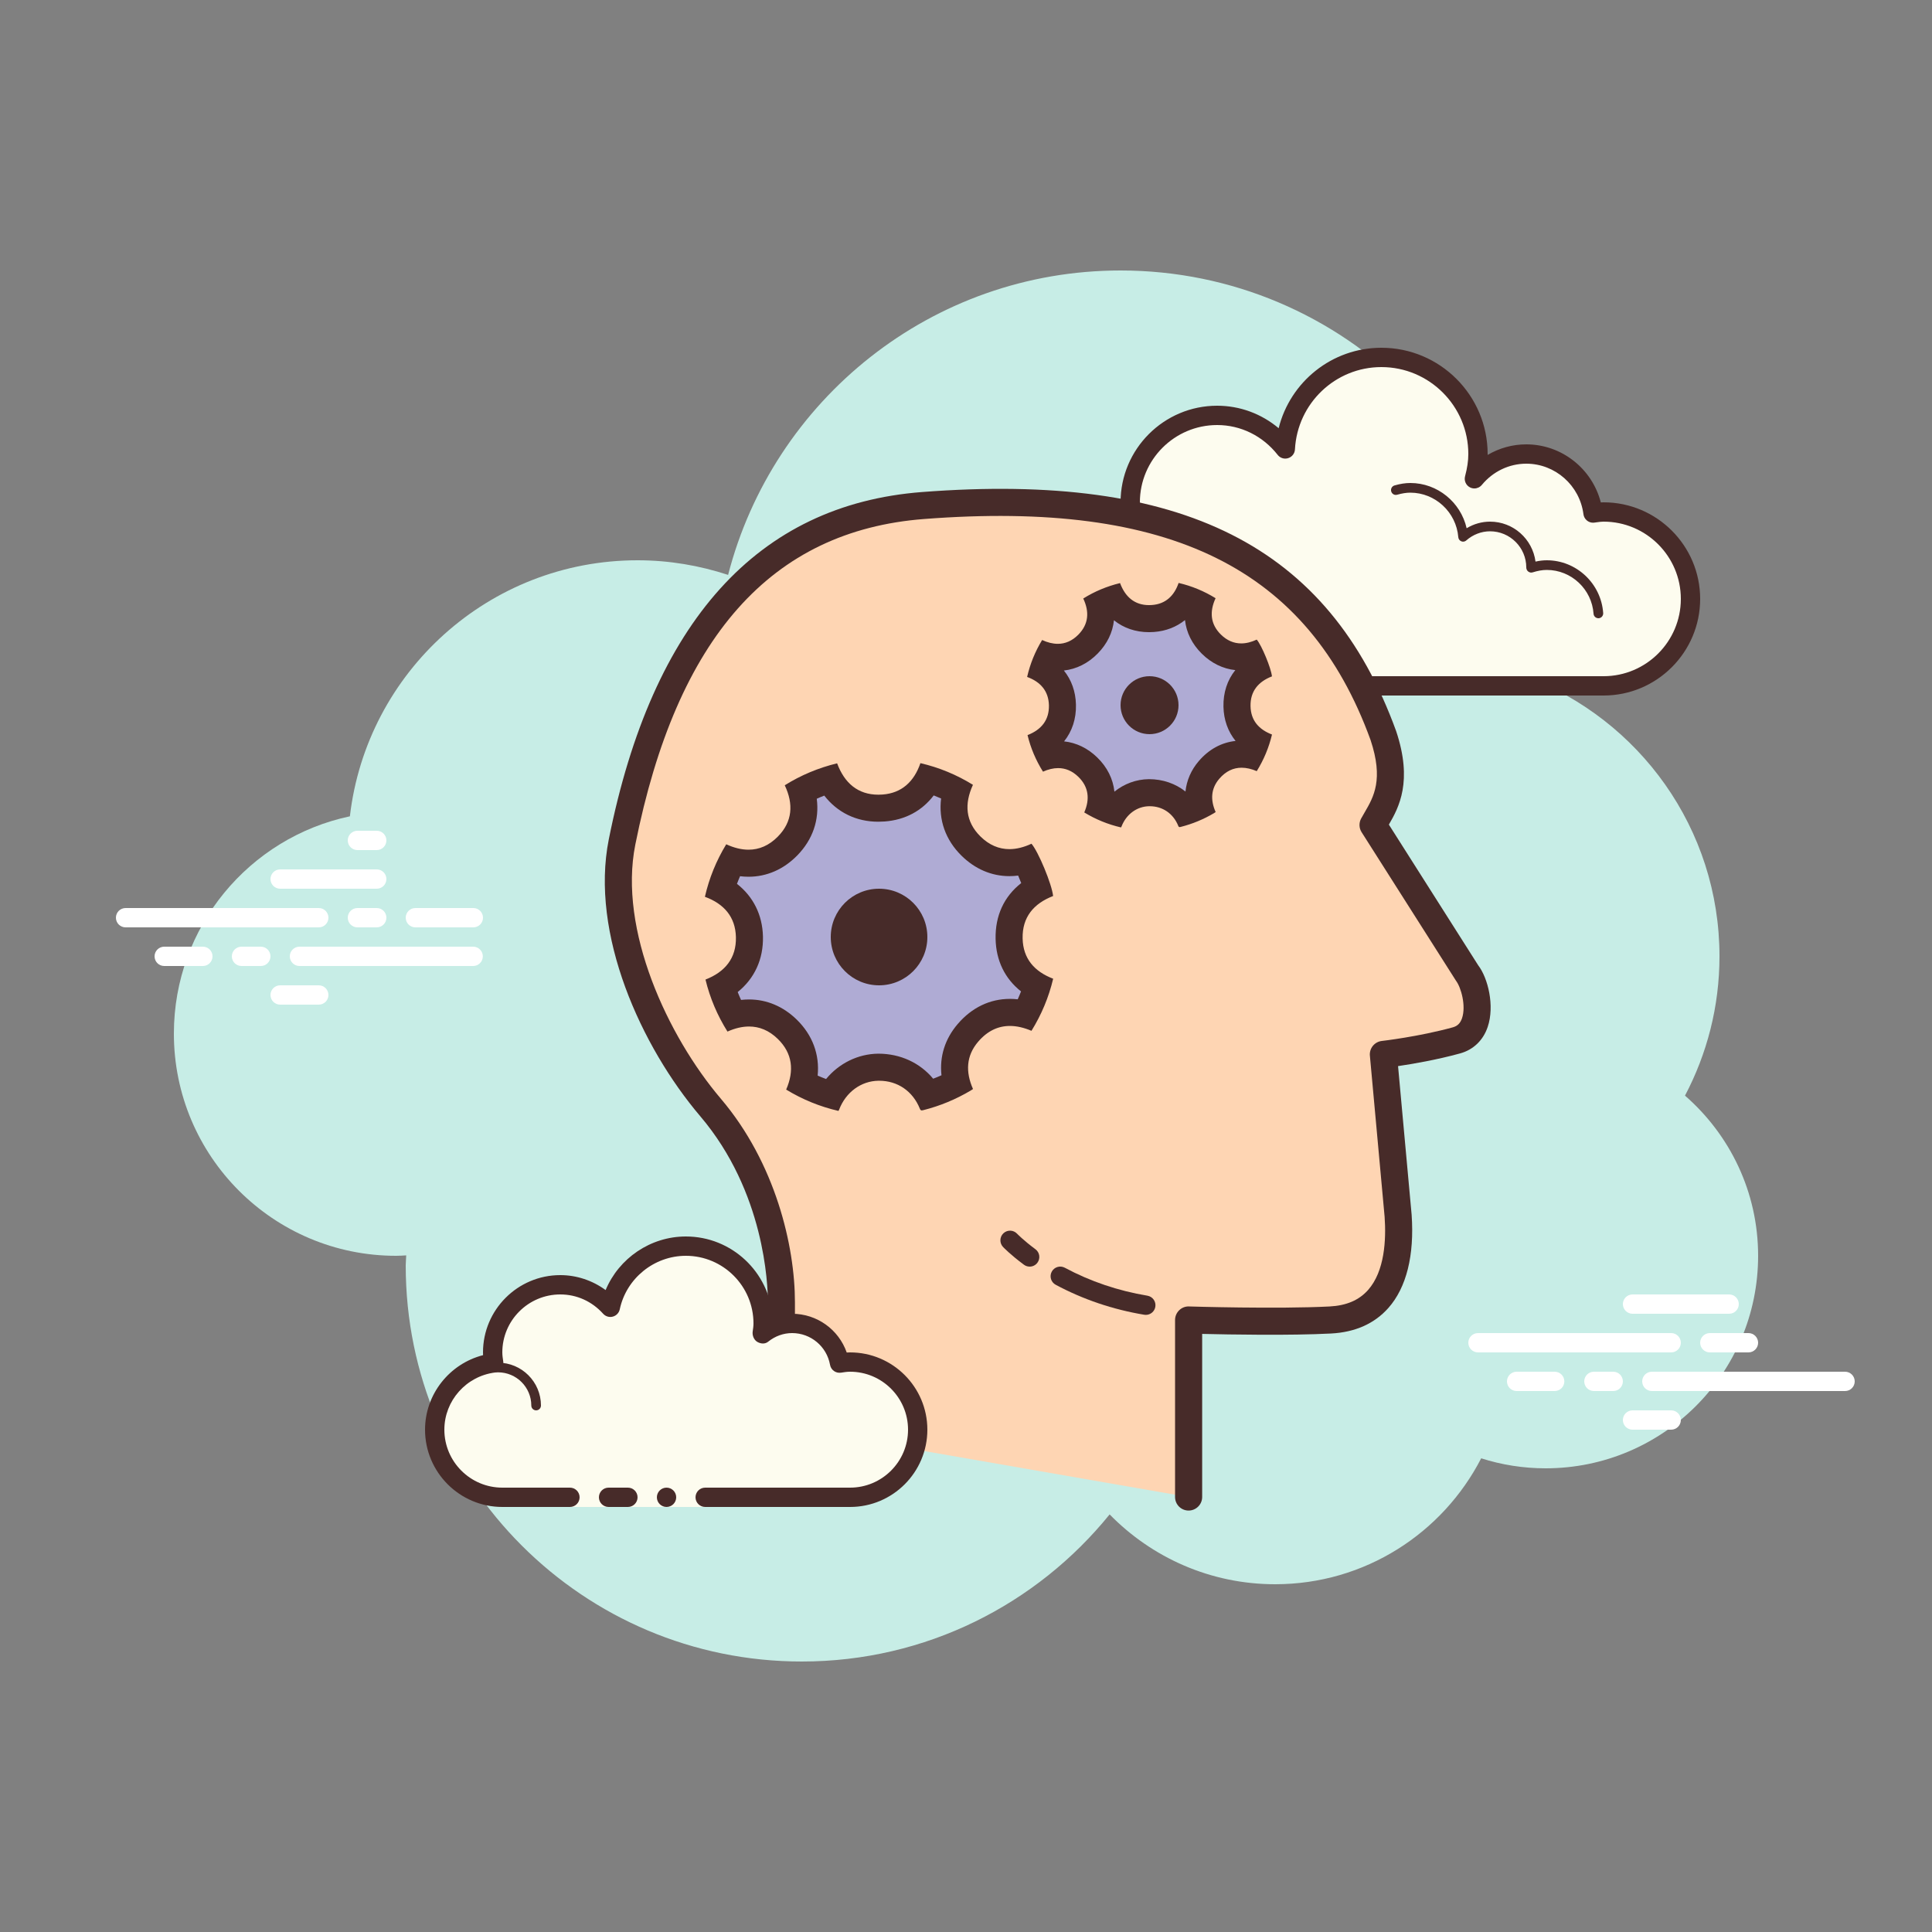 <svg xmlns="http://www.w3.org/2000/svg"  viewBox="0 0 100 100" width="100px" height="100px"><rect x="0" y="0" width="100" height="100" fill="#808080" stroke="none"/><path fill="#c7ede6" d="M87.215,56.71C88.35,54.555,89,52.105,89,49.5c0-6.621-4.159-12.257-10.001-14.478 C78.999,35.015,79,35.008,79,35c0-11.598-9.402-21-21-21c-9.784,0-17.981,6.701-20.313,15.757C36.211,29.272,34.638,29,33,29 c-7.692,0-14.023,5.793-14.89,13.252C12.906,43.353,9,47.969,9,53.5C9,59.851,14.149,65,20.5,65c0.177,0,0.352-0.012,0.526-0.022 C21.022,65.153,21,65.324,21,65.5C21,76.822,30.178,86,41.5,86c6.437,0,12.175-2.972,15.934-7.614C59.612,80.611,62.64,82,66,82 c4.65,0,8.674-2.65,10.666-6.518C77.718,75.817,78.837,76,80,76c6.075,0,11-4.925,11-11C91,61.689,89.53,58.727,87.215,56.71z"/><path fill="#fdfcef" d="M67.5,35.5V36h-3v-0.5c0,0-4.242,0-5.5,0c-2.485,0-4.5-2.015-4.5-4.5 c0-2.333,1.782-4.229,4.055-4.455C58.533,26.364,58.5,26.187,58.5,26c0-2.485,2.015-4.5,4.5-4.5c1.438,0,2.703,0.686,3.527,1.736 C66.667,20.6,68.829,18.5,71.5,18.5c2.761,0,5,2.239,5,5c0,0.446-0.077,0.87-0.187,1.282c0.642-0.777,1.6-1.282,2.687-1.282 c1.781,0,3.234,1.335,3.455,3.055C82.636,26.533,82.813,26.5,83,26.5c2.485,0,4.5,2.015,4.5,4.5s-2.015,4.5-4.5,4.5s-9.5,0-9.5,0 H67.5z"/><path fill="#472b29" d="M71.5,18c3.033,0,5.5,2.467,5.5,5.5c0,0.016,0,0.031,0,0.047C77.602,23.192,78.29,23,79,23 c1.831,0,3.411,1.261,3.858,3.005C82.905,26.002,82.952,26,83,26c2.757,0,5,2.243,5,5s-2.243,5-5,5H67.5 c-0.276,0-0.5-0.224-0.5-0.5s0.224-0.5,0.5-0.5H83c2.206,0,4-1.794,4-4s-1.794-4-4-4c-0.117,0-0.23,0.017-0.343,0.032 l-0.141,0.019c-0.021,0.003-0.041,0.004-0.062,0.004c-0.246,0-0.462-0.185-0.495-0.437C81.768,25.125,80.496,24,79,24 c-0.885,0-1.723,0.401-2.301,1.1c-0.098,0.118-0.241,0.182-0.386,0.182c-0.078,0-0.156-0.018-0.228-0.056 c-0.209-0.107-0.314-0.346-0.254-0.573C75.946,24.218,76,23.852,76,23.5c0-2.481-2.019-4.5-4.5-4.5 c-2.381,0-4.347,1.872-4.474,4.263c-0.011,0.208-0.15,0.387-0.349,0.45c-0.05,0.016-0.101,0.024-0.152,0.024 c-0.15,0-0.296-0.069-0.392-0.192C65.362,22.563,64.221,22,63,22c-2.206,0-4,1.794-4,4c0,0.117,0.017,0.23,0.032,0.343 l0.019,0.141c0.016,0.134-0.022,0.268-0.106,0.373c-0.084,0.105-0.207,0.172-0.34,0.185C56.549,27.247,55,28.949,55,31 c0,2.206,1.794,4,4,4h5.5c0.276,0,0.5,0.224,0.5,0.5S64.776,36,64.5,36H59c-2.757,0-5-2.243-5-5c0-2.397,1.689-4.413,4.003-4.877 C58.001,26.082,58,26.041,58,26c0-2.757,2.243-5,5-5c1.176,0,2.293,0.416,3.183,1.164C66.781,19.76,68.945,18,71.5,18L71.5,18z"/><path fill="#472b29" d="M73,25c1.403,0,2.609,0.999,2.913,2.341C76.28,27.119,76.699,27,77.125,27 c1.202,0,2.198,0.897,2.353,2.068C79.681,29.022,79.874,29,80.063,29c1.529,0,2.811,1.2,2.918,2.732 C82.99,31.87,82.886,31.99,82.749,32c-0.006,0-0.012,0-0.018,0c-0.13,0-0.24-0.101-0.249-0.232 c-0.089-1.271-1.151-2.268-2.419-2.268c-0.229,0-0.47,0.042-0.738,0.127c-0.022,0.007-0.045,0.01-0.067,0.01 c-0.055,0-0.11-0.02-0.156-0.054C79.038,29.537,79,29.455,79,29.375c0-1.034-0.841-1.875-1.875-1.875 c-0.447,0-0.885,0.168-1.231,0.473c-0.047,0.041-0.106,0.063-0.165,0.063c-0.032,0-0.063-0.006-0.093-0.019 c-0.088-0.035-0.148-0.117-0.155-0.212C75.377,26.512,74.288,25.5,73,25.5c-0.208,0-0.425,0.034-0.682,0.107 c-0.023,0.007-0.047,0.01-0.07,0.01c-0.109,0-0.207-0.073-0.239-0.182c-0.038-0.133,0.039-0.271,0.172-0.309 C72.483,25.04,72.744,25,73,25L73,25z"/><path fill="#472b29" d="M59.117,26.5c1.326,0,2.508,0.897,2.874,2.182c0.038,0.133-0.039,0.271-0.172,0.309 C61.795,28.997,61.772,29,61.75,29c-0.109,0-0.209-0.072-0.24-0.182C61.205,27.748,60.221,27,59.117,27 c-0.117,0-0.23,0.014-0.342,0.029c-0.012,0.002-0.023,0.003-0.035,0.003c-0.121,0-0.229-0.092-0.246-0.217 c-0.019-0.137,0.077-0.263,0.214-0.281C58.842,26.516,58.978,26.5,59.117,26.5L59.117,26.5z"/><path fill="#fff" d="M16.5,48h-10C6.224,48,6,47.776,6,47.5S6.224,47,6.5,47h10c0.276,0,0.5,0.224,0.5,0.5 S16.777,48,16.5,48z"/><path fill="#fff" d="M19.5,48h-1c-0.276,0-0.5-0.224-0.5-0.5s0.224-0.5,0.5-0.5h1c0.276,0,0.5,0.224,0.5,0.5 S19.777,48,19.5,48z"/><path fill="#fff" d="M24.491,50H15.5c-0.276,0-0.5-0.224-0.5-0.5s0.224-0.5,0.5-0.5h8.991c0.276,0,0.5,0.224,0.5,0.5 S24.767,50,24.491,50z"/><path fill="#fff" d="M13.5,50h-1c-0.276,0-0.5-0.224-0.5-0.5s0.224-0.5,0.5-0.5h1c0.276,0,0.5,0.224,0.5,0.5 S13.777,50,13.5,50z"/><path fill="#fff" d="M10.5,50h-2C8.224,50,8,49.776,8,49.5S8.224,49,8.5,49h2c0.276,0,0.5,0.224,0.5,0.5 S10.777,50,10.5,50z"/><path fill="#fff" d="M16.5,52h-2c-0.276,0-0.5-0.224-0.5-0.5s0.224-0.5,0.5-0.5h2c0.276,0,0.5,0.224,0.5,0.5 S16.776,52,16.5,52z"/><path fill="#fff" d="M19.5,43c-0.177,0-0.823,0-1,0c-0.276,0-0.5,0.224-0.5,0.5c0,0.276,0.224,0.5,0.5,0.5 c0.177,0,0.823,0,1,0c0.276,0,0.5-0.224,0.5-0.5C20,43.224,19.776,43,19.5,43z"/><path fill="#fff" d="M19.5,45c-0.177,0-4.823,0-5,0c-0.276,0-0.5,0.224-0.5,0.5c0,0.276,0.224,0.5,0.5,0.5 c0.177,0,4.823,0,5,0c0.276,0,0.5-0.224,0.5-0.5C20,45.224,19.776,45,19.5,45z"/><path fill="#fff" d="M24.5,47c-0.177,0-2.823,0-3,0c-0.276,0-0.5,0.224-0.5,0.5c0,0.276,0.224,0.5,0.5,0.5 c0.177,0,2.823,0,3,0c0.276,0,0.5-0.224,0.5-0.5C25,47.224,24.776,47,24.5,47z"/><g><path fill="#fff" d="M86.5,70h-10c-0.276,0-0.5-0.224-0.5-0.5s0.224-0.5,0.5-0.5h10c0.276,0,0.5,0.224,0.5,0.5 S86.776,70,86.5,70z"/><path fill="#fff" d="M90.5,70h-2c-0.276,0-0.5-0.224-0.5-0.5s0.224-0.5,0.5-0.5h2c0.276,0,0.5,0.224,0.5,0.5 S90.776,70,90.5,70z"/><path fill="#fff" d="M95.5,72h-10c-0.276,0-0.5-0.224-0.5-0.5s0.224-0.5,0.5-0.5h10c0.276,0,0.5,0.224,0.5,0.5 S95.777,72,95.5,72z"/><path fill="#fff" d="M83.5,72h-1c-0.276,0-0.5-0.224-0.5-0.5s0.224-0.5,0.5-0.5h1c0.276,0,0.5,0.224,0.5,0.5 S83.776,72,83.5,72z"/><path fill="#fff" d="M80.47,72H78.5c-0.276,0-0.5-0.224-0.5-0.5s0.224-0.5,0.5-0.5h1.97c0.276,0,0.5,0.224,0.5,0.5 S80.746,72,80.47,72z"/><path fill="#fff" d="M89.5,68h-5c-0.276,0-0.5-0.224-0.5-0.5s0.224-0.5,0.5-0.5h5c0.276,0,0.5,0.224,0.5,0.5 S89.777,68,89.5,68z"/><path fill="#fff" d="M86.5,74h-2c-0.276,0-0.5-0.224-0.5-0.5s0.224-0.5,0.5-0.5h2c0.276,0,0.5,0.224,0.5,0.5 S86.776,74,86.5,74z"/></g><g><path fill="#fed5b3" d="M40.443,73.821v-6.415c0-2.177-0.658-6.541-3.666-10.081c-2.967-3.492-5.499-9.164-4.582-13.747 s3.666-16.496,15.58-17.413c11.914-0.916,20.162,1.833,23.828,11.914c0.881,2.637-0.038,3.704-0.535,4.62l4.85,7.637 c0.611,0.802,0.993,3.093-0.535,3.513c-1.841,0.506-3.78,0.726-3.78,0.726l0.764,8.363c0.191,2.711-0.573,5.231-3.513,5.384 c-2.746,0.143-7.332,0-7.332,0v9.164"/><path fill="#472b29" d="M61.521,78.186c-0.387,0-0.7-0.313-0.7-0.7v-9.164c0-0.189,0.077-0.371,0.213-0.503 c0.136-0.132,0.316-0.205,0.509-0.197c0.045,0.002,4.586,0.14,7.273,0.001c0.875-0.045,1.528-0.325,1.998-0.856 c0.856-0.969,0.938-2.59,0.854-3.78l-0.763-8.348c-0.034-0.379,0.24-0.716,0.618-0.759c0.02-0.002,1.91-0.22,3.674-0.705 c0.242-0.067,0.39-0.213,0.478-0.474c0.215-0.637-0.047-1.589-0.314-1.94l-4.884-7.686c-0.137-0.214-0.146-0.486-0.024-0.709 c0.058-0.107,0.121-0.215,0.187-0.327c0.461-0.792,0.983-1.69,0.3-3.737c-3.231-8.886-10.364-12.419-23.11-11.438 c-7.912,0.609-12.801,6.121-14.946,16.852c-0.885,4.419,1.676,9.917,4.429,13.156c2.826,3.326,3.833,7.622,3.833,10.534v6.415 c0,0.387-0.313,0.7-0.7,0.7s-0.7-0.313-0.7-0.7v-6.415c0-0.92-0.169-5.708-3.499-9.628c-3.063-3.604-5.716-9.436-4.735-14.337 c2.254-11.272,7.708-17.319,16.212-17.973c13.477-1.036,21.051,2.779,24.54,12.373c0.87,2.604,0.142,3.949-0.376,4.841l4.623,7.281 c0.506,0.659,0.861,2.098,0.493,3.188c-0.235,0.698-0.744,1.186-1.433,1.375c-1.22,0.335-2.465,0.547-3.208,0.656l0.703,7.694 c0.147,2.104-0.268,3.766-1.201,4.821c-0.721,0.815-1.722,1.261-2.974,1.326c-2.117,0.11-5.26,0.054-6.667,0.02v8.445 C62.222,77.873,61.908,78.186,61.521,78.186z"/></g><g><path fill="#fed5b3" d="M54.878,66.058c1.126,0.604,2.609,1.197,4.429,1.5"/><path fill="#472b29" d="M59.308,68.058c-0.027,0-0.056-0.002-0.083-0.007c-1.626-0.271-3.168-0.793-4.583-1.552 c-0.243-0.13-0.335-0.434-0.204-0.677c0.13-0.244,0.435-0.334,0.677-0.204c1.318,0.707,2.757,1.194,4.274,1.447 c0.272,0.045,0.457,0.303,0.411,0.575C59.759,67.885,59.547,68.058,59.308,68.058z"/></g><g><path fill="#fed5b3" d="M52.281,64.198c0,0,0.344,0.365,1.015,0.862"/><path fill="#472b29" d="M53.296,65.56c-0.104,0-0.208-0.032-0.297-0.098c-0.7-0.517-1.067-0.905-1.083-0.921 c-0.188-0.201-0.18-0.516,0.021-0.706c0.201-0.19,0.517-0.18,0.706,0.02c0.003,0.003,0.329,0.344,0.949,0.803 c0.223,0.164,0.27,0.477,0.105,0.699C53.6,65.49,53.448,65.56,53.296,65.56z"/></g><g><path fill="#fdfcef" d="M29.5,77.5c0,0-1.567,0-3.5,0s-3.5-1.567-3.5-3.5c0-1.781,1.335-3.234,3.055-3.455 C25.527,70.366,25.5,70.187,25.5,70c0-1.933,1.567-3.5,3.5-3.5c1.032,0,1.95,0.455,2.59,1.165c0.384-1.808,1.987-3.165,3.91-3.165 c2.209,0,4,1.791,4,4c0,0.191-0.03,0.374-0.056,0.558C39.872,68.714,40.408,68.5,41,68.5c1.228,0,2.245,0.887,2.455,2.055 C43.634,70.527,43.813,70.5,44,70.5c1.933,0,3.5,1.567,3.5,3.5s-1.567,3.5-3.5,3.5s-7.5,0-7.5,0V78h-7V77.5z"/><path fill="#472b29" d="M27.75,73c0.138,0,0.25-0.112,0.25-0.25c0-1.223-0.995-2.218-2.218-2.218 c-0.034,0.009-0.737-0.001-1.244,0.136c-0.133,0.036-0.212,0.173-0.176,0.306c0.036,0.134,0.173,0.213,0.306,0.176 c0.444-0.12,1.1-0.12,1.113-0.118c0.948,0,1.719,0.771,1.719,1.718C27.5,72.888,27.612,73,27.75,73z"/><circle cx="34.5" cy="77.5" r=".5" fill="#472b29"/><path fill="#472b29" d="M26,78h3.5c0.276,0,0.5-0.224,0.5-0.5S29.776,77,29.5,77H26c-1.654,0-3-1.346-3-3 c0-1.496,1.125-2.768,2.618-2.959c0.134-0.018,0.255-0.088,0.336-0.196s0.115-0.244,0.094-0.377C26.025,70.314,26,70.16,26,70 c0-1.654,1.346-3,3-3c0.85,0,1.638,0.355,2.219,1c0.125,0.139,0.321,0.198,0.5,0.148c0.182-0.049,0.321-0.195,0.36-0.379 C32.42,66.165,33.859,65,35.5,65c1.93,0,3.5,1.57,3.5,3.5c0,0.143-0.021,0.28-0.041,0.418c-0.029,0.203,0.063,0.438,0.242,0.54 c0.179,0.102,0.396,0.118,0.556-0.01C40.122,69.155,40.551,69,41,69c0.966,0,1.792,0.691,1.963,1.644 c0.048,0.267,0.296,0.446,0.569,0.405C43.686,71.025,43.84,71,44,71c1.654,0,3,1.346,3,3s-1.346,3-3,3h-7.5 c-0.276,0-0.5,0.224-0.5,0.5s0.224,0.5,0.5,0.5H44c2.206,0,4-1.794,4-4s-1.794-4-4-4c-0.059,0-0.116,0.002-0.174,0.006 C43.412,68.82,42.289,68,41,68c-0.349,0-0.689,0.061-1.011,0.18C39.824,65.847,37.874,64,35.5,64 c-1.831,0-3.466,1.127-4.153,2.774C30.667,66.276,29.845,66,29,66c-2.206,0-4,1.794-4,4c0,0.048,0.001,0.095,0.004,0.142 C23.261,70.59,22,72.169,22,74C22,76.206,23.794,78,26,78z"/><path fill="#472b29" d="M31.5,77c0.159,0,0.841,0,1,0c0.276,0,0.5,0.224,0.5,0.5c0,0.276-0.224,0.5-0.5,0.5 c-0.159,0-0.841,0-1,0c-0.276,0-0.5-0.224-0.5-0.5C31,77.224,31.224,77,31.5,77z"/></g><g><path fill="#afabd4" d="M43.026,56.677c-0.512-0.154-1.008-0.356-1.484-0.605c0.267-1.056-0.008-2.034-0.798-2.802 c-0.571-0.556-1.235-0.838-1.973-0.838c-0.262,0-0.53,0.037-0.805,0.11c-0.254-0.471-0.461-0.96-0.62-1.464 c0.962-0.565,1.47-1.466,1.444-2.589c-0.026-1.075-0.546-1.929-1.479-2.458c0.151-0.506,0.351-0.997,0.596-1.468 c0.284,0.079,0.564,0.119,0.836,0.119c0.758,0,1.437-0.299,2.017-0.889c0.776-0.79,1.023-1.78,0.722-2.838 c0.462-0.247,0.951-0.451,1.463-0.611c0.546,0.966,1.422,1.49,2.518,1.49c0.087,0,0.178-0.003,0.27-0.01 c1.014-0.075,1.814-0.598,2.306-1.491c0.504,0.154,0.993,0.357,1.464,0.605c-0.298,1.074-0.039,2.071,0.756,2.856 c0.576,0.569,1.246,0.858,1.99,0.858c0.277,0,0.563-0.042,0.853-0.125c0.205,0.404,0.457,1.008,0.601,1.461 c-0.986,0.562-1.492,1.451-1.469,2.6c0.017,0.78,0.298,1.789,1.452,2.453c-0.157,0.506-0.362,0.997-0.613,1.468 c-0.272-0.07-0.539-0.105-0.797-0.105c-0.827,0-1.577,0.365-2.17,1.055c-0.643,0.75-0.843,1.638-0.591,2.597 c-0.473,0.25-0.967,0.454-1.478,0.612c-0.535-0.902-1.45-1.427-2.529-1.427C44.47,55.25,43.555,55.8,43.026,56.677z"/><path fill="#472b29" d="M48.329,41.171c0.129,0.049,0.256,0.102,0.382,0.158c-0.136,1.103,0.223,2.14,1.055,2.96 c0.702,0.693,1.56,1.06,2.481,1.06c0.15,0,0.3-0.01,0.452-0.029c0.055,0.127,0.109,0.259,0.159,0.388 c-0.888,0.694-1.351,1.688-1.326,2.892c0.024,1.124,0.482,2.056,1.316,2.715c-0.053,0.138-0.11,0.274-0.171,0.409 c-0.136-0.015-0.27-0.022-0.403-0.022c-1.038,0-1.972,0.449-2.701,1.298c-0.663,0.772-0.948,1.688-0.842,2.656 c-0.142,0.063-0.285,0.123-0.43,0.178c-0.684-0.819-1.691-1.296-2.842-1.296c0,0-0.001,0-0.001,0 c-1.059,0.013-2.032,0.503-2.701,1.312c-0.147-0.055-0.292-0.114-0.436-0.177c0.109-1.084-0.263-2.101-1.089-2.905 c-0.697-0.677-1.548-1.036-2.461-1.036c-0.137,0-0.276,0.008-0.415,0.024c-0.062-0.135-0.119-0.271-0.173-0.408 c0.87-0.7,1.335-1.701,1.307-2.877c-0.027-1.119-0.504-2.065-1.345-2.723c0.05-0.133,0.103-0.265,0.16-0.395 c0.148,0.018,0.294,0.027,0.439,0.027c0.94,0,1.81-0.379,2.516-1.097c0.81-0.824,1.156-1.853,1.015-2.94 c0.128-0.058,0.257-0.112,0.389-0.163c0.678,0.872,1.651,1.352,2.798,1.352c0.104,0,0.211-0.004,0.321-0.012 C46.847,42.442,47.719,41.973,48.329,41.171 M47.641,39.5c-0.328,0.954-0.964,1.551-1.96,1.625 c-0.074,0.005-0.147,0.008-0.218,0.008c-1.058,0-1.754-0.601-2.134-1.624c-0.969,0.237-1.872,0.612-2.71,1.137 c0.461,0.974,0.402,1.884-0.357,2.655c-0.458,0.466-0.97,0.679-1.518,0.679c-0.37,0-0.756-0.097-1.154-0.28 c-0.514,0.845-0.883,1.75-1.104,2.718c0.985,0.361,1.58,1.038,1.605,2.086c0.026,1.091-0.562,1.804-1.575,2.198 c0.233,0.961,0.613,1.855,1.138,2.692c0.384-0.171,0.758-0.262,1.117-0.262c0.534,0,1.035,0.202,1.485,0.64 c0.768,0.747,0.861,1.649,0.436,2.625c0.846,0.514,1.745,0.882,2.708,1.104c0.014-0.029,0.025-0.046,0.032-0.064 c0.348-0.907,1.138-1.487,2.042-1.498c0.011,0,0.021,0,0.032,0c0.952,0,1.74,0.537,2.106,1.448 c0.027,0.067,0.057,0.088,0.099,0.088c0.021,0,0.045-0.005,0.073-0.012c0.871-0.22,1.692-0.56,2.464-1.019 c0.042-0.025,0.082-0.054,0.115-0.076c-0.392-0.885-0.357-1.724,0.271-2.454c0.476-0.555,1.03-0.811,1.639-0.811 c0.355,0,0.728,0.087,1.116,0.252c0.52-0.841,0.895-1.737,1.123-2.696c-0.971-0.372-1.559-1.038-1.581-2.086 c-0.023-1.106,0.576-1.807,1.578-2.195c-0.061-0.604-0.765-2.302-1.12-2.707c-0.391,0.183-0.775,0.28-1.143,0.28 c-0.537,0-1.043-0.207-1.498-0.656c-0.779-0.77-0.841-1.69-0.388-2.673C49.516,40.101,48.61,39.725,47.641,39.5L47.641,39.5z"/><g><circle cx="45.5" cy="48.5" r="2.5" fill="#472b29"/></g></g><g><path fill="#afabd4" d="M57.673,42.003c-0.246-0.081-0.484-0.178-0.717-0.292c0.142-0.753-0.082-1.45-0.654-2.007 c-0.436-0.424-0.966-0.648-1.532-0.648c-0.149,0-0.302,0.015-0.456,0.046c-0.115-0.227-0.214-0.46-0.297-0.7 c0.652-0.439,0.994-1.101,0.975-1.916c-0.019-0.777-0.368-1.404-1-1.816c0.079-0.239,0.174-0.472,0.283-0.698 c0.161,0.034,0.32,0.05,0.477,0.05c0.583,0,1.124-0.238,1.565-0.687c0.563-0.571,0.767-1.276,0.602-2.031 c0.223-0.111,0.454-0.207,0.693-0.289c0.424,0.654,1.068,1.006,1.862,1.006c0.066,0,0.135-0.003,0.205-0.008 c0.729-0.054,1.316-0.405,1.7-1.007c0.236,0.08,0.468,0.176,0.692,0.286c-0.162,0.766,0.051,1.477,0.627,2.046 c0.439,0.434,0.974,0.663,1.545,0.663c0.16,0,0.323-0.018,0.488-0.053c0.099,0.213,0.205,0.472,0.284,0.695 c-0.66,0.437-1.008,1.102-0.99,1.922c0.016,0.767,0.358,1.392,0.98,1.809c-0.082,0.241-0.181,0.476-0.295,0.705 c-0.152-0.029-0.302-0.044-0.448-0.044c-0.644,0-1.226,0.281-1.684,0.814c-0.454,0.53-0.622,1.17-0.495,1.846 c-0.237,0.119-0.475,0.217-0.715,0.299c-0.425-0.606-1.101-0.965-1.864-0.965C58.756,41.038,58.09,41.406,57.673,42.003z"/><path fill="#472b29" d="M61.335,32.095c0.071,0.643,0.364,1.241,0.872,1.742c0.496,0.489,1.089,0.779,1.732,0.848 c-0.414,0.518-0.629,1.164-0.613,1.894c0.014,0.681,0.233,1.285,0.627,1.772c-0.729,0.078-1.383,0.434-1.904,1.042 c-0.399,0.465-0.63,1.004-0.689,1.576c-0.517-0.41-1.17-0.64-1.893-0.64c0,0,0,0-0.001,0c-0.662,0.008-1.283,0.243-1.784,0.647 c-0.07-0.657-0.37-1.267-0.892-1.773c-0.491-0.478-1.078-0.761-1.713-0.83c0.416-0.52,0.632-1.169,0.614-1.903 c-0.016-0.68-0.234-1.28-0.624-1.764c0.652-0.073,1.252-0.373,1.749-0.879c0.492-0.5,0.775-1.09,0.842-1.722 c0.498,0.401,1.117,0.616,1.815,0.616c0.084,0,0.17-0.003,0.257-0.01C60.346,32.666,60.891,32.452,61.335,32.095 M61.005,30.173 c-0.23,0.67-0.677,1.09-1.378,1.142c-0.053,0.004-0.104,0.006-0.154,0.006c-0.743,0-1.232-0.422-1.499-1.141 c-0.682,0.167-1.316,0.43-1.905,0.799c0.324,0.685,0.282,1.325-0.251,1.867c-0.322,0.328-0.682,0.478-1.067,0.478 c-0.26,0-0.532-0.068-0.811-0.197c-0.361,0.594-0.621,1.23-0.776,1.911c0.693,0.254,1.11,0.729,1.128,1.466 c0.018,0.767-0.395,1.269-1.107,1.545c0.164,0.675,0.431,1.304,0.8,1.892c0.27-0.12,0.533-0.184,0.785-0.184 c0.376,0,0.727,0.142,1.044,0.45c0.54,0.525,0.605,1.159,0.307,1.845c0.594,0.361,1.227,0.62,1.904,0.776 c0.01-0.02,0.018-0.032,0.023-0.045c0.245-0.638,0.8-1.045,1.436-1.053c0.008,0,0.015,0,0.023,0c0.669,0,1.222,0.377,1.48,1.018 c0.019,0.047,0.04,0.062,0.07,0.062c0.015,0,0.032-0.003,0.052-0.008c0.612-0.155,1.19-0.394,1.732-0.716 c0.03-0.018,0.058-0.038,0.081-0.054c-0.276-0.622-0.251-1.211,0.19-1.725c0.335-0.39,0.724-0.57,1.152-0.57 c0.249,0,0.512,0.061,0.785,0.177c0.366-0.591,0.629-1.221,0.789-1.895c-0.683-0.262-1.096-0.729-1.111-1.467 c-0.016-0.777,0.405-1.27,1.109-1.543c-0.043-0.425-0.537-1.618-0.788-1.903c-0.275,0.129-0.545,0.197-0.804,0.197 c-0.378,0-0.733-0.146-1.053-0.461c-0.548-0.541-0.591-1.188-0.273-1.879C62.323,30.596,61.686,30.331,61.005,30.173 L61.005,30.173z"/><g><circle cx="59.5" cy="36.5" r="1.5" fill="#472b29"/></g></g></svg>